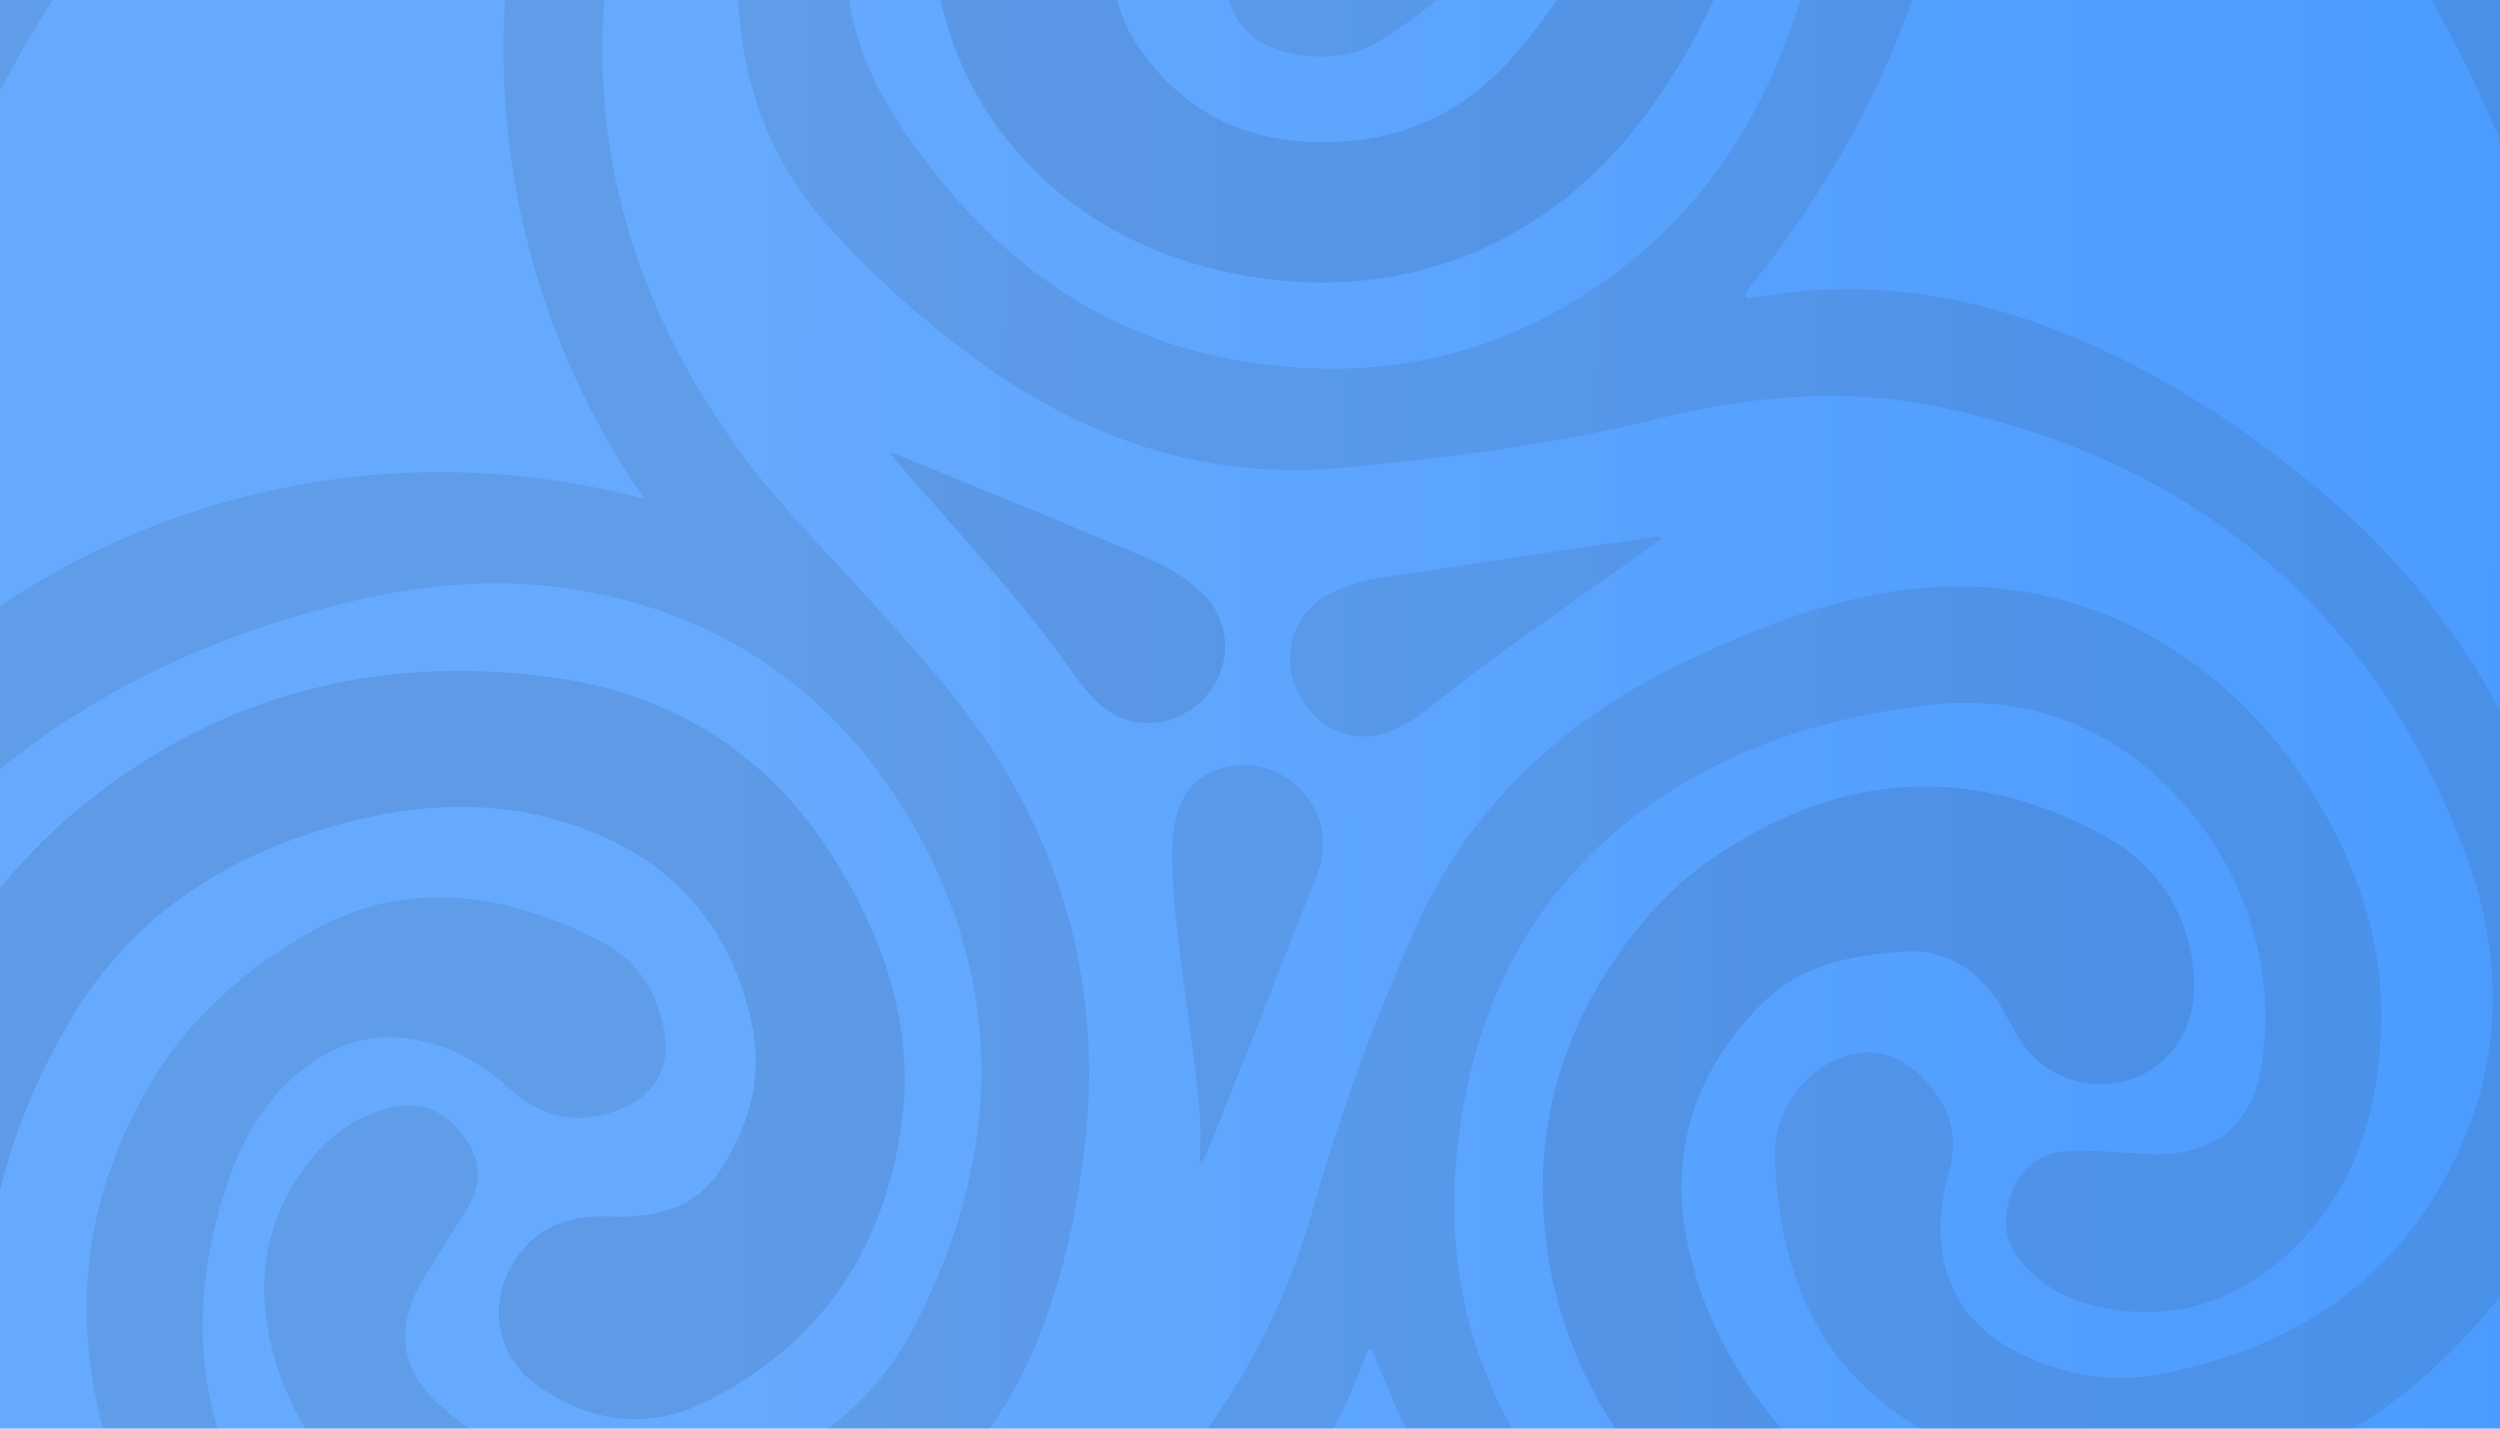 <svg width="350" height="200" viewBox="0 0 350 200" fill="none" xmlns="http://www.w3.org/2000/svg">
<g clip-path="url(#clip0_225_5142)">
<rect width="350" height="200" fill="url(#paint0_linear_225_5142)"/>
<g opacity="0.12">
<path fill-rule="evenodd" clip-rule="evenodd" d="M7.3 -64.025C-8.182 -48.137 -21.102 -30.375 -31.668 -10.74C-32.019 -10.065 -32.367 -9.405 -32.711 -8.753C-33.403 -7.442 -34.078 -6.163 -34.718 -4.867C-52.848 31.827 -61.007 70.609 -59.067 111.504C-58.059 132.758 -54.233 153.499 -47.5 173.673C-33.259 216.346 -8.946 252.29 25.848 280.766C83.024 327.562 148.409 343.901 220.814 330.395C272.553 320.743 316.289 295.736 351.032 256.145C397.122 203.623 415.871 142.111 408.53 72.732C405.581 44.864 397.431 18.394 384.575 -6.526C360.921 -52.374 326.141 -87.176 279.979 -110.267C245.636 -127.445 209.076 -135.212 170.679 -134.416C145.724 -133.898 121.454 -129.599 97.882 -121.427C63.193 -109.401 32.944 -90.341 7.3 -64.025ZM215.996 165.882C216.063 153.973 219.828 143.214 226.714 133.394C230.301 128.312 234.412 123.868 239.427 120.391C256.802 108.345 275.008 106.605 293.879 116.604C300.951 120.351 305.638 126.221 306.872 134.339C307.594 139.084 307.114 143.746 303.76 147.523C298.4 153.559 288.503 153.072 283.583 146.68C282.677 145.502 281.968 144.207 281.26 142.912C280.584 141.676 279.908 140.44 279.06 139.306C276.508 135.892 273.267 133.695 268.952 133.254C267.328 133.089 265.716 133.26 264.108 133.431C263.896 133.454 263.684 133.477 263.471 133.498C257.141 134.149 251.221 135.937 246.609 140.568C237.506 149.709 233.709 160.871 236.142 173.45C238.53 185.801 245.031 196.271 254.108 204.944C267.758 217.986 284.15 223.621 302.959 222.134C321.995 220.629 338.685 213.59 352.693 200.549C363.459 190.526 371.695 178.589 378.386 165.552C385.635 151.425 389.74 136.333 392.208 120.717C395.152 102.088 395.977 83.403 393.93 64.633C391.398 41.418 384.697 19.454 373.947 -1.273C363.718 -20.994 350.626 -38.644 335.041 -54.422C324.267 -65.33 312.072 -74.499 299.152 -82.723C271.847 -100.102 242.696 -112.863 210.567 -118.181C204.05 -119.26 197.512 -120.199 190.898 -120.439C190.801 -120.442 190.696 -120.451 190.587 -120.461C190.061 -120.506 189.445 -120.56 189.246 -120.026C188.981 -119.317 189.673 -118.889 190.2 -118.563C190.229 -118.545 190.257 -118.528 190.284 -118.511C190.745 -118.223 191.206 -117.933 191.667 -117.643C193.603 -116.424 195.541 -115.204 197.555 -114.13C209.798 -107.603 220.027 -98.719 228.629 -87.886C254.361 -55.48 252.619 -16.706 232.504 13.159C216.653 36.693 191.697 44.232 166.956 36.841C144.011 29.986 129.601 10.07 130.525 -13.008C130.892 -22.181 135.233 -28.916 143.417 -33.096C151.82 -37.388 160.872 -32.84 162.569 -23.517C163.342 -19.266 161.732 -15.654 159.408 -12.29C155.031 -5.952 155.156 0.402 159.434 6.647C166.679 17.224 177.126 20.842 189.419 19.698C198.808 18.824 206.398 14.364 212.513 7.163C223.812 -6.144 230.041 -21.203 228.49 -38.882C226.649 -59.877 217.53 -77.042 200.388 -89.48C182.876 -102.186 162.907 -108.005 141.474 -108.937C123.675 -109.711 106.563 -106.164 90.072 -99.621C57.809 -86.82 30.096 -67.321 6.197 -42.27C-13.724 -21.389 -28.026 2.773 -36.652 30.357C-46.205 60.909 -49.373 92.001 -45.276 123.781C-42.078 148.593 -34.78 172.217 -24.458 194.95C-24.116 195.705 -23.681 196.423 -23.236 197.124C-23.185 197.204 -23.137 197.295 -23.088 197.389C-22.894 197.759 -22.681 198.163 -22.206 198.04C-21.783 197.931 -21.699 197.48 -21.621 197.062C-21.602 196.96 -21.584 196.86 -21.561 196.767C-21.207 195.347 -21.279 193.896 -21.352 192.457C-22.062 178.548 -20.426 164.998 -15.48 151.891C-9.621 136.364 -0.933 122.791 12.097 112.352C30.854 97.325 52.44 91.79 76.099 94.658C93.205 96.732 106.983 104.871 116.361 119.559C123.771 131.165 128.165 143.77 126.16 157.774C123.682 175.088 114.809 188.148 99.07 196.124C90.967 200.229 82.996 199.248 75.564 194.229C69.338 190.023 68.071 182.229 72.339 176.051C75.576 171.365 80.209 170.108 85.568 170.307C91.672 170.533 97.287 169.291 100.877 163.768C104.858 157.646 106.806 150.856 105.316 143.617C102.363 129.266 93.55 119.795 79.744 115.321C69.342 111.951 58.678 112.428 48.185 115.243C32.452 119.464 19.197 127.58 10.551 141.678C-1.149 160.758 -5.015 181.422 0.159 203.405C4.278 220.902 12.79 236.279 23.788 250.337C35.719 265.587 50.367 277.825 66.47 288.417C89.663 303.671 114.744 314.28 142.146 319.176C160.46 322.449 178.894 322.867 197.395 321.397C217.109 319.829 236.275 315.701 254.68 308.433C298.389 291.172 332.46 261.964 359.144 223.688C359.207 223.598 359.283 223.505 359.362 223.41C359.714 222.982 360.111 222.5 359.526 221.965C359.001 221.485 358.489 221.829 358.021 222.145C357.921 222.212 357.824 222.277 357.729 222.333C356.265 223.196 354.807 224.069 353.35 224.942C351.283 226.18 349.217 227.418 347.133 228.626C329.761 238.697 311.101 243.43 291.066 241.061C261.701 237.589 239.477 222.817 224.508 197.35C218.839 187.703 215.932 177.127 215.996 165.882Z" fill="#1F242B"/>
<path d="M194.684 102.43C189.25 104.386 184.02 102.013 181.6 96.597C179.299 91.449 181.105 85.938 185.899 83.26C189.439 81.282 193.379 80.885 197.259 80.29C208.496 78.566 219.742 76.908 230.987 75.243C231.502 75.166 232.051 74.922 232.751 75.352C230.203 77.16 227.729 78.903 225.269 80.665C216.973 86.608 208.479 92.28 200.56 98.742C198.797 100.18 196.872 101.403 194.684 102.43Z" fill="#343B45"/>
<path d="M185.16 119.067C185.02 121.49 183.98 123.488 183.172 125.542C178.465 137.521 173.716 149.484 168.976 161.45C168.796 161.902 168.562 162.333 167.993 162.736C167.993 160.564 168.135 158.381 167.967 156.223C167.341 148.144 165.959 140.155 165.02 132.112C164.485 127.539 163.988 122.969 164.131 118.345C164.356 111.076 167.948 107.111 174.284 107.144C180.553 107.176 185.753 112.722 185.16 119.067Z" fill="#343B45"/>
<path d="M124.875 63.364C132.536 66.471 140.08 69.549 147.609 72.662C152.065 74.504 156.509 76.379 160.94 78.284C163.813 79.52 166.465 81.129 168.65 83.403C172.68 87.597 172.451 94.072 168.153 98.17C163.797 102.323 157.23 102.23 153.258 97.931C152.281 96.873 151.301 95.797 150.481 94.619C143.14 84.076 134.306 74.775 125.959 65.07C125.597 64.651 125.254 64.215 124.847 63.691C124.779 63.512 124.765 63.431 124.875 63.364Z" fill="#1F242B"/>
<path d="M124.843 63.54C124.709 63.456 124.711 63.354 124.951 63.356C124.998 63.378 124.895 63.486 124.843 63.54Z" fill="#1F242B"/>
<path fill-rule="evenodd" clip-rule="evenodd" d="M172.417 50.286C155.757 47.22 142.483 38.401 131.768 25.309C128.852 21.723 126.191 18.093 123.963 14.179C117.526 2.871 116.691 -8.822 121.804 -20.843C124.28 -26.665 127.659 -31.924 132.02 -36.529C137.399 -42.209 143.784 -46.113 151.585 -47.433C155.891 -48.162 159.598 -46.932 162.635 -43.774C164.229 -42.117 165.401 -40.17 166.445 -38.139C166.907 -37.241 167.348 -36.334 167.79 -35.426C168.781 -33.388 169.773 -31.35 170.987 -29.43C174.374 -24.074 181.715 -23.398 186.007 -28.08C188.804 -31.131 189.281 -34.923 189.013 -38.832C188.514 -46.094 184.976 -51.866 179.492 -56.327C167.564 -66.029 154.181 -67.25 140.356 -61.459C128.098 -56.325 118.63 -47.572 111.787 -36.139C104.858 -24.562 102.432 -11.977 103.424 1.425C104.292 13.162 108.447 23.466 116.352 32.13C122.647 39.029 129.604 45.236 137.196 50.72C152.431 61.724 169.232 67.274 188.154 65.474C203.139 64.047 218.073 62.131 232.692 58.5C245.901 55.219 259.136 54.255 272.434 57.176C306.991 64.765 331.426 84.696 344.522 117.751C349.836 131.163 350.817 145.098 345.259 158.735C337.431 177.943 322.41 188.495 302.471 192.375C295.244 193.781 288.185 192.391 281.669 188.875C276.263 185.957 272.875 181.439 271.921 175.329C271.333 171.559 271.801 167.811 272.854 164.128C274.244 159.269 273.009 154.983 269.632 151.353C266.788 148.296 263.296 146.539 259.027 147.643C252.971 149.209 248.352 155.437 248.493 161.685C248.566 164.959 248.88 168.225 249.472 171.451C251.277 181.269 255.437 189.813 263.35 196.162C271.992 203.096 281.952 206.88 292.961 207.839C311.556 209.46 327.669 203.803 341.256 191.037C350.176 182.655 356.924 172.639 362.645 161.902C373.732 141.095 378.6 118.697 379.336 95.305C379.83 79.615 378.77 64.014 375.776 48.581C368.639 11.794 351.572 -19.796 325.816 -46.849C314.813 -58.407 302.783 -68.658 288.981 -76.782C275.653 -84.626 261.556 -90.862 247.456 -97.099C246.379 -97.575 245.302 -98.052 244.226 -98.528C244.167 -98.555 244.107 -98.583 244.046 -98.611C243.552 -98.842 243.002 -99.099 242.542 -98.561C242.13 -98.079 242.378 -97.589 242.611 -97.127C242.657 -97.037 242.702 -96.947 242.742 -96.859C243.381 -95.438 244.032 -94.022 244.684 -92.606C245.912 -89.937 247.141 -87.268 248.283 -84.563C254.103 -70.779 257.563 -56.44 258.097 -41.454C258.67 -25.372 255.868 -9.843 250.282 5.212C245.77 17.372 238.856 27.91 228.792 36.172C212.259 49.747 193.289 54.127 172.417 50.286ZM272.409 -64.622C273.993 -55.234 274.661 -45.784 274.407 -36.106C274.372 -35.519 274.341 -34.944 274.31 -34.379C274.226 -32.864 274.147 -31.412 274.023 -29.964C272.197 -8.662 265.212 10.825 253.417 28.624C250.748 32.653 247.915 36.559 244.886 40.325C244.836 40.388 244.779 40.451 244.72 40.515C244.467 40.794 244.19 41.099 244.377 41.468C244.565 41.838 244.913 41.758 245.25 41.68C245.366 41.653 245.48 41.627 245.586 41.619C245.973 41.59 246.358 41.529 246.741 41.466C259.566 39.36 272.092 40.692 284.318 44.913C297.956 49.62 310.11 57.03 321.402 65.882C339.125 79.778 351.593 97.317 357.862 119.091C357.928 119.321 357.972 119.596 358.018 119.878C358.158 120.754 358.311 121.707 359.183 121.648C360.29 121.572 360.415 120.314 360.519 119.275C360.537 119.093 360.555 118.917 360.577 118.756C360.872 116.589 361.082 114.411 361.291 112.232C361.379 111.317 361.467 110.402 361.561 109.487C362.666 98.781 363.762 88.1 363.152 77.279C362.096 58.54 358.215 40.463 351.365 23.013C343.796 3.735 333.119 -13.729 320.314 -29.942C313.273 -38.855 305.658 -47.205 296.536 -54.062C289.765 -59.152 282.623 -63.611 274.602 -66.492C272.327 -67.31 272.007 -67.008 272.409 -64.622Z" fill="#343B45"/>
<path fill-rule="evenodd" clip-rule="evenodd" d="M43.95 130.205C38.53 133.202 33.554 136.81 29.123 141.332C26.939 143.485 24.994 145.698 23.345 148.139C11.65 165.455 9.17 184.216 15.571 203.914C22.835 226.266 35.939 244.944 53.24 260.733C66.819 273.125 82.41 282.444 98.89 290.366C120.822 300.908 143.844 307.574 168.176 309.268C195.255 311.154 221.542 307.248 247.004 297.874C271.559 288.833 293.351 275.1 313.44 258.509C313.481 258.475 313.525 258.441 313.569 258.407C313.827 258.21 314.104 257.999 314.063 257.521C311.861 256.81 309.563 256.657 307.272 256.504C306.925 256.481 306.578 256.457 306.231 256.432C295.439 255.65 284.896 253.639 274.642 250.161C255.469 243.659 239.221 232.653 225.278 218.099C218.782 211.318 213.252 203.869 209.307 195.293C203.364 182.374 202.379 168.905 204.833 155.074C208.288 135.595 218.113 120.335 235.136 109.984C245.555 103.648 257.006 100.32 269.035 98.816C277.2 97.794 285.098 98.614 292.561 102.321C309.46 110.714 319.585 130.256 316.682 148.873C315.551 156.13 311.916 160.16 305.401 161.312C303.871 161.582 302.315 161.638 300.756 161.567C299.638 161.516 298.52 161.44 297.403 161.363C294.865 161.19 292.327 161.017 289.779 161.139C285.992 161.322 283.234 163.074 281.77 166.636C280.23 170.379 280.423 173.893 283.279 177.014C285.698 179.657 288.595 181.557 292.055 182.509C302.63 185.421 312.118 182.914 320.074 175.752C329.107 167.621 332.726 156.743 333.334 144.907C333.955 132.837 330.323 121.757 324.107 111.54C311.675 91.103 288.795 77.457 260.988 83.547C251.979 85.521 243.505 88.955 235.252 92.964C218.498 101.102 205.575 113.149 197.975 130.369C192.551 142.661 187.793 155.218 184.141 168.173C177.316 192.386 163.703 211.465 141.934 224.578C119.169 238.291 95.119 243.071 69.125 236.094C58.66 233.285 49.168 228.685 41.988 220.416C27.866 204.154 25.152 185.607 31.904 165.466C33.736 159.999 36.51 154.984 40.843 151.024C47.101 145.304 54.245 143.725 62.27 146.68C65.922 148.025 68.959 150.321 71.872 152.859C76.474 156.868 81.718 157.49 87.249 155.137C91.404 153.369 93.748 149.574 93.136 145.289C92.296 139.41 89.643 134.562 84.088 131.747C81.511 130.442 78.867 129.287 76.14 128.329C65.15 124.468 54.37 124.445 43.95 130.205ZM183.266 205.863C175.65 217.502 165.305 226.162 153.371 233.271C146.893 237.078 140.311 240.411 133.469 243.215C115.366 250.634 96.675 253.481 77.227 250.405C73.771 249.858 70.357 249.117 66.968 248.251C66.848 248.22 66.721 248.178 66.593 248.135C66.064 247.957 65.494 247.765 65.126 248.315C64.696 248.959 65.158 249.416 65.586 249.84C65.688 249.94 65.787 250.038 65.872 250.136C66.341 250.678 66.88 251.167 67.43 251.63C98.55 277.851 134.632 291.19 175.121 292.962C189.131 293.575 203.087 292.721 216.956 290.639C230.368 288.624 243.364 285.18 255.502 278.963C261.043 276.125 266.423 273.01 271.086 268.815C272.379 267.653 272.356 267.628 270.699 266.958C269.931 266.647 269.162 266.34 268.392 266.033C266.429 265.251 264.466 264.468 262.531 263.623C247.208 256.936 233.452 247.905 221.682 235.983C208.897 223.034 199.61 207.823 192.902 190.974C192.827 190.786 192.76 190.593 192.693 190.398C192.495 189.825 192.295 189.242 191.871 188.763C191.387 189.067 191.268 189.494 191.154 189.902C191.121 190.021 191.088 190.139 191.047 190.251C189.029 195.742 186.472 200.962 183.266 205.863Z" fill="#343B45"/>
<path fill-rule="evenodd" clip-rule="evenodd" d="M182.298 -84.371C171.699 -90.151 160.14 -92.374 148.023 -92.824C144.596 -93.041 141.326 -92.985 138.049 -92.891C117.974 -92.319 98.836 -87.752 80.523 -79.572C64.495 -72.412 50.013 -62.791 36.283 -51.955C23.46 -41.835 11.62 -30.726 2.128 -17.341C-6.707 -4.882 -13.748 8.59 -19.691 22.632C-29.793 46.495 -35.158 71.332 -34.714 97.323C-34.545 107.201 -33.494 117.006 -32.443 126.81C-31.963 131.295 -31.482 135.78 -31.086 140.272C-31.081 140.336 -31.077 140.401 -31.073 140.467C-31.049 140.895 -31.024 141.339 -30.448 141.476C-29.782 141.634 -29.443 141.177 -29.121 140.745L-29.097 140.712C-28.541 139.965 -27.982 139.221 -27.423 138.476C-25.883 136.424 -24.343 134.371 -22.867 132.274C-18.928 126.677 -14.635 121.376 -9.825 116.509C6.222 100.271 25.63 90.076 47.653 84.576C58.091 81.969 68.642 80.82 79.339 82.366C99.732 85.313 115.682 95.901 126.36 113.047C140.775 136.193 140.634 160.628 128.485 184.799C120.848 199.991 107.828 207.209 90.95 207.458C79.799 207.622 69.851 204.214 61.519 196.647C57.956 193.411 55.918 189.485 57.026 184.47C57.498 182.332 58.422 180.376 59.57 178.527C60.357 177.26 61.154 175.999 61.951 174.739C63.112 172.903 64.272 171.067 65.401 169.212C67.494 165.773 67.422 162.355 64.975 159.108C62.387 155.675 59.096 153.964 54.684 155.062C50.442 156.118 46.912 158.338 44.101 161.626C37.563 169.271 35.672 178.206 37.837 187.818C40.222 198.408 46.409 206.787 55.298 212.751C72.324 224.174 90.904 226.604 110.322 220.154C126.897 214.648 138.873 203.761 145.386 187.37C148.593 179.3 150.544 170.858 151.666 162.233C154.301 141.983 150.467 123.144 139.487 105.836C134.74 98.353 128.835 91.817 122.93 85.281C122.323 84.609 121.717 83.938 121.111 83.265C119.538 81.518 117.937 79.793 116.336 78.068C111.85 73.236 107.363 68.403 103.494 63.069C83.008 34.827 79.216 4.106 90.869 -28.517C96.035 -42.978 104.445 -55.498 116.546 -65.169C126.627 -73.225 138.267 -77.034 151.227 -76.53C159.012 -76.228 166.296 -74.018 173.252 -70.607C184.277 -65.201 192.677 -57.265 197.281 -45.675C199.363 -40.435 199.659 -35.07 198.054 -29.682C195.955 -22.638 191.593 -17.621 184.074 -16.608C177.961 -15.784 173.539 -11.081 172.268 -5.895C171.23 -1.659 171.785 2.202 175.412 5.097C179.483 8.347 187.707 8.9 192.197 6.263C195.409 4.376 198.466 2.26 201.29 -0.179C208.463 -6.371 213.49 -13.863 214.725 -23.426C215.896 -32.505 215.308 -41.501 212.378 -50.239C207.15 -65.83 196.428 -76.664 182.298 -84.371ZM101.216 -70.386L76.748 -59.462C14.91 -31.853 -22.899 31.645 -17.705 99.167L-11.561 93.751C16.229 69.252 54.434 60.282 90.223 69.853C62.353 29.729 64.139 -23.934 94.615 -62.117L101.216 -70.386Z" fill="#343B45"/>
</g>
</g>
<defs>
<linearGradient id="paint0_linear_225_5142" x1="99.569" y1="76.923" x2="580.321" y2="77.559" gradientUnits="userSpaceOnUse">
<stop stop-color="#66AAFF"/>
<stop offset="1" stop-color="#338DFF"/>
</linearGradient>
<clipPath id="clip0_225_5142">
<rect width="350" height="200" fill="white"/>
</clipPath>
</defs>
</svg>
